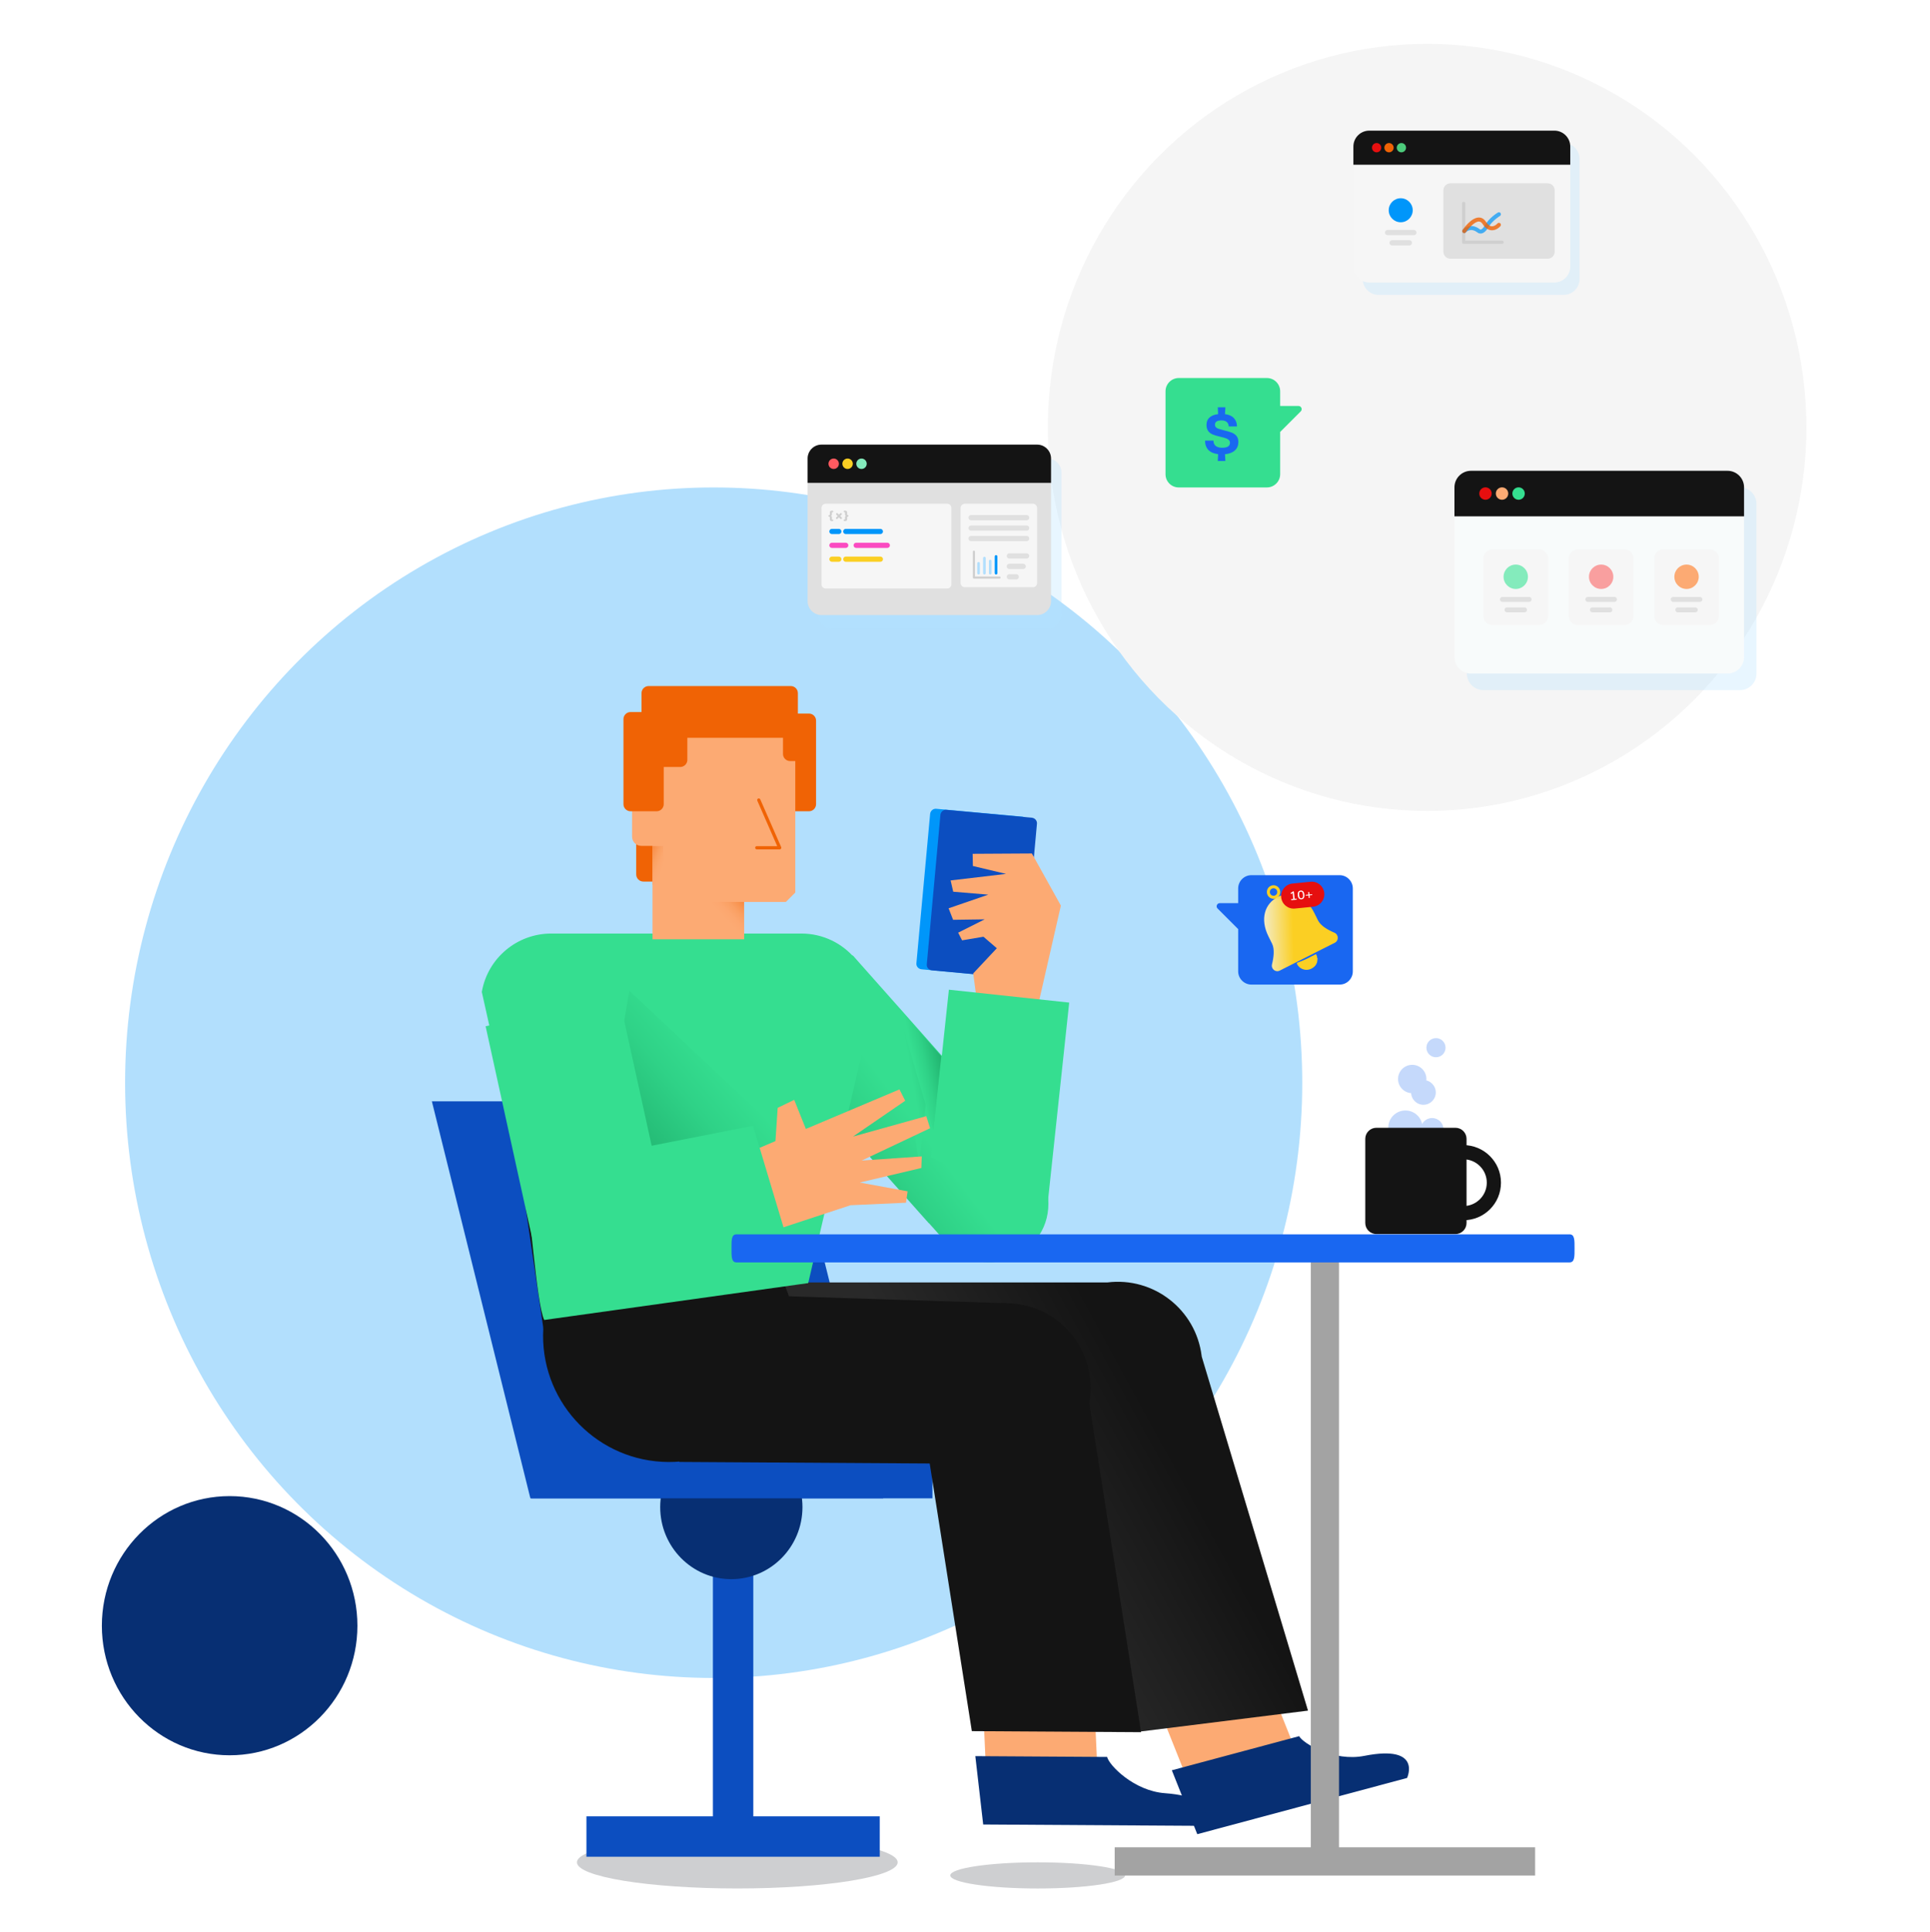 <svg width="1080" height="1081" viewBox="0 0 1080 1081" fill="none" xmlns="http://www.w3.org/2000/svg">
<g opacity="0.2" filter="url(#filter0_f_259_30010)">
<path d="M502.329 1041.88C502.329 1049.96 462.15 1056.51 412.586 1056.51C363.023 1056.51 322.844 1049.96 322.844 1041.88C322.844 1033.79 363.023 1027.24 412.586 1027.24C462.15 1027.24 502.329 1033.79 502.329 1041.88Z" fill="#0A0F1A"/>
</g>
<g opacity="0.2" filter="url(#filter1_f_259_30010)">
<path d="M629.582 1049.2C629.582 1053.24 607.686 1056.52 580.677 1056.52C553.667 1056.52 531.771 1053.24 531.771 1049.2C531.771 1045.16 553.667 1041.88 580.677 1041.88C607.686 1041.88 629.582 1045.16 629.582 1049.2Z" fill="#0A0F1A"/>
</g>
<path d="M786.449 640.426C791.74 640.426 796.03 636.135 796.03 630.843C796.03 625.551 791.74 621.262 786.449 621.262C781.157 621.262 776.867 625.551 776.867 630.843C776.867 636.135 781.157 640.426 786.449 640.426Z" fill="#C5D9FB"/>
<path d="M801.388 638.263C804.916 638.263 807.776 635.403 807.776 631.875C807.776 628.347 804.916 625.488 801.388 625.488C797.86 625.488 795 628.347 795 631.875C795 635.403 797.86 638.263 801.388 638.263Z" fill="#C5D9FB"/>
<path d="M796.545 618.072C800.357 618.072 803.448 614.981 803.448 611.169C803.448 607.356 800.357 604.266 796.545 604.266C792.732 604.266 789.643 607.356 789.643 611.169C789.643 614.981 792.732 618.072 796.545 618.072Z" fill="#C5D9FB"/>
<path d="M790.261 611.582C794.643 611.582 798.195 608.03 798.195 603.648C798.195 599.267 794.643 595.715 790.261 595.715C785.88 595.715 782.328 599.267 782.328 603.648C782.328 608.03 785.88 611.582 790.261 611.582Z" fill="#C5D9FB"/>
<path d="M803.551 591.489C806.51 591.489 808.908 589.09 808.908 586.131C808.908 583.172 806.51 580.773 803.551 580.773C800.592 580.773 798.193 583.172 798.193 586.131C798.193 589.09 800.592 591.489 803.551 591.489Z" fill="#C5D9FB"/>
<path d="M814.472 690.393H770.17C766.77 690.393 763.988 687.611 763.988 684.211V637.127C763.988 633.727 766.77 630.945 770.17 630.945H814.472C817.872 630.945 820.654 633.727 820.654 637.127V684.211C820.654 687.611 817.872 690.393 814.472 690.393Z" fill="#141414"/>
<path d="M818.902 682.669V674.736C826.114 674.736 831.987 668.863 831.987 661.651C831.987 654.439 826.114 648.566 818.902 648.566V640.633C830.442 640.633 839.921 650.009 839.921 661.651C839.921 673.293 830.545 682.669 818.902 682.669Z" fill="#141414"/>
<ellipse cx="399.362" cy="605.724" rx="329.362" ry="333.021" fill="#B2DFFD"/>
<ellipse cx="798.587" cy="239.1" rx="212.255" ry="214.584" fill="#F5F5F5"/>
<ellipse cx="128.5" cy="909.5" rx="71.5" ry="72.5" fill="#072F73"/>
<path d="M439.126 616.133H241.668L296.799 838.253H494.256L439.126 616.133Z" fill="#0C4EC0"/>
<path d="M670.571 1010.96L649.08 957.102L706.936 934.015L728.427 987.873L670.571 1010.96Z" fill="#FCAA73"/>
<path d="M552.171 999.731L549.516 941.805L611.743 938.952L614.398 996.879L552.171 999.731Z" fill="#FCAA73"/>
<path d="M655.746 990.392L726.996 971.301C729.11 975.389 746.426 985.731 763.546 982.308C796.157 975.897 787.374 994.688 787.374 994.688L669.981 1026.14L655.746 990.392Z" fill="#072F73"/>
<path d="M328.16 1016.15H492.293V1038.76H328.16V1016.15Z" fill="#0C4EC0"/>
<path d="M398.928 1026.96L398.928 862.824L421.533 862.824L421.533 1026.96L398.928 1026.96Z" fill="#0C4EC0"/>
<path d="M409.242 883.467C387.259 883.467 369.437 865.426 369.437 843.171C369.437 820.916 387.259 802.875 409.242 802.875C431.226 802.875 449.047 820.916 449.047 843.171C449.047 865.426 431.226 883.467 409.242 883.467Z" fill="#072F73"/>
<path d="M421.447 717.464L619.668 717.464C645.552 714.236 669.188 732.641 672.418 758.541C672.435 758.68 672.453 758.82 672.47 758.959L731.936 957.017L638.141 968.714L590.982 811.546L470.188 826.61C464.429 830.298 390.964 818.361 383.728 819.263C357.843 822.491 400.923 818.561 397.693 792.661C394.619 766.883 395.563 720.692 421.447 717.464Z" fill="url(#paint0_linear_259_30010)"/>
<path d="M297.271 838.258H521.777V815.652H291.794L297.271 838.258Z" fill="#0C4EC0"/>
<path d="M545.779 982.475L619.541 982.93C620.497 987.432 634.456 1001.99 652.012 1003.22C685.156 1005.67 671.711 1021.47 671.711 1021.47L550.179 1020.72L545.779 982.475Z" fill="#072F73"/>
<path d="M638.526 969.075L543.829 968.491L511.649 764.139L606.347 764.723L638.526 969.075Z" fill="#141414"/>
<path d="M562.64 823.795C536.49 823.634 515.422 802.304 515.583 776.154C515.744 750.005 537.074 728.937 563.224 729.099C589.373 729.26 610.442 750.589 610.28 776.739C610.119 802.888 588.789 823.956 562.64 823.795Z" fill="#141414"/>
<path d="M374.028 817.928C335.057 817.687 303.662 785.901 303.902 746.931C304.143 707.96 335.928 676.563 374.898 676.803C413.869 677.043 445.266 708.831 445.026 747.801C444.785 786.772 412.998 818.168 374.028 817.928Z" fill="#141414"/>
<path d="M375.373 723.126L563.222 729.097L562.668 819.016L380.158 817.891L375.373 723.126Z" fill="#141414"/>
<path d="M307.814 768.701L293.233 669.453H393.355L307.814 768.701Z" fill="#141414"/>
<path opacity="0.3" d="M457.768 264.319C457.768 260.02 461.252 256.535 465.551 256.535H586.198C590.497 256.535 593.982 260.02 593.982 264.319V344.101C593.982 348.4 590.497 351.885 586.198 351.885H465.551C461.252 351.885 457.768 348.4 457.768 344.101V264.319Z" fill="#B2DFFD"/>
<path d="M451.928 256.534C451.928 252.235 455.413 248.75 459.711 248.75H580.358C584.657 248.75 588.142 252.235 588.142 256.534V336.316C588.142 340.615 584.657 344.1 580.358 344.1H459.711C455.413 344.1 451.928 340.615 451.928 336.316V256.534Z" fill="#E0E0E0"/>
<path d="M451.928 256.534C451.928 252.235 455.413 248.75 459.711 248.75H580.358C584.657 248.75 588.142 252.235 588.142 256.534V270.155H451.928V256.534Z" fill="#141414"/>
<path d="M469.439 259.454C469.439 261.066 468.132 262.373 466.52 262.373C464.908 262.373 463.602 261.066 463.602 259.454C463.602 257.842 464.908 256.535 466.52 256.535C468.132 256.535 469.439 257.842 469.439 259.454Z" fill="#FF5A60"/>
<path d="M477.224 259.454C477.224 261.066 475.918 262.373 474.306 262.373C472.694 262.373 471.387 261.066 471.387 259.454C471.387 257.842 472.694 256.535 474.306 256.535C475.918 256.535 477.224 257.842 477.224 259.454Z" fill="#FBCF23"/>
<path d="M485.008 259.454C485.008 261.066 483.701 262.373 482.089 262.373C480.477 262.373 479.17 261.066 479.17 259.454C479.17 257.842 480.477 256.535 482.089 256.535C483.701 256.535 485.008 257.842 485.008 259.454Z" fill="#84EBBC"/>
<path d="M578.024 281.828H539.884C538.594 281.828 537.549 282.874 537.549 284.163V326.195C537.549 327.485 538.594 328.53 539.884 328.53H578.024C579.314 328.53 580.359 327.485 580.359 326.195V284.163C580.359 282.874 579.314 281.828 578.024 281.828Z" fill="#F6F6F6"/>
<path fill-rule="evenodd" clip-rule="evenodd" d="M541.93 289.616C541.93 288.81 542.583 288.156 543.389 288.156H574.524C575.33 288.156 575.983 288.81 575.983 289.616C575.983 290.422 575.33 291.075 574.524 291.075H543.389C542.583 291.075 541.93 290.422 541.93 289.616Z" fill="#E0E0E0"/>
<path fill-rule="evenodd" clip-rule="evenodd" d="M541.93 295.452C541.93 294.646 542.583 293.992 543.389 293.992H574.524C575.33 293.992 575.983 294.646 575.983 295.452C575.983 296.258 575.33 296.911 574.524 296.911H543.389C542.583 296.911 541.93 296.258 541.93 295.452Z" fill="#E0E0E0"/>
<path fill-rule="evenodd" clip-rule="evenodd" d="M541.93 301.291C541.93 300.485 542.583 299.832 543.389 299.832H574.524C575.33 299.832 575.983 300.485 575.983 301.291C575.983 302.097 575.33 302.751 574.524 302.751H543.389C542.583 302.751 541.93 302.097 541.93 301.291Z" fill="#E0E0E0"/>
<path fill-rule="evenodd" clip-rule="evenodd" d="M563.334 311.022C563.334 310.216 563.987 309.562 564.793 309.562H574.523C575.329 309.562 575.982 310.216 575.982 311.022C575.982 311.828 575.329 312.481 574.523 312.481H564.793C563.987 312.481 563.334 311.828 563.334 311.022Z" fill="#E0E0E0"/>
<path fill-rule="evenodd" clip-rule="evenodd" d="M563.334 316.862C563.334 316.056 563.987 315.402 564.793 315.402H572.577C573.383 315.402 574.037 316.056 574.037 316.862C574.037 317.668 573.383 318.321 572.577 318.321H564.793C563.987 318.321 563.334 317.668 563.334 316.862Z" fill="#E0E0E0"/>
<path fill-rule="evenodd" clip-rule="evenodd" d="M563.334 322.698C563.334 321.892 563.987 321.238 564.793 321.238H568.685C569.491 321.238 570.145 321.892 570.145 322.698C570.145 323.504 569.491 324.157 568.685 324.157H564.793C563.987 324.157 563.334 323.504 563.334 322.698Z" fill="#E0E0E0"/>
<path d="M559.307 323.728H544.989C544.831 323.728 544.68 323.665 544.569 323.554C544.457 323.442 544.395 323.291 544.395 323.134V308.638C544.395 308.48 544.457 308.329 544.569 308.217C544.68 308.106 544.831 308.043 544.989 308.043C545.147 308.043 545.298 308.106 545.41 308.217C545.521 308.329 545.584 308.48 545.584 308.638V322.539H559.307C559.464 322.539 559.616 322.602 559.727 322.713C559.839 322.825 559.901 322.976 559.901 323.134C559.901 323.291 559.839 323.442 559.727 323.554C559.616 323.665 559.464 323.728 559.307 323.728Z" fill="#CFCFCF"/>
<path d="M547.595 321.433C547.398 321.433 547.209 321.355 547.069 321.216C546.93 321.076 546.852 320.887 546.852 320.69V315.146C546.852 314.948 546.93 314.759 547.069 314.62C547.209 314.481 547.398 314.402 547.595 314.402C547.792 314.402 547.981 314.481 548.12 314.62C548.26 314.759 548.338 314.948 548.338 315.146V320.69C548.338 320.887 548.26 321.076 548.12 321.216C547.981 321.355 547.792 321.433 547.595 321.433V321.433Z" fill="#B2DFFD"/>
<path d="M550.858 321.424C550.661 321.424 550.472 321.345 550.333 321.206C550.194 321.067 550.115 320.878 550.115 320.681V312.232C550.115 312.134 550.134 312.037 550.172 311.947C550.209 311.857 550.264 311.775 550.333 311.706C550.402 311.637 550.484 311.582 550.574 311.545C550.664 311.508 550.761 311.488 550.858 311.488C550.956 311.488 551.053 311.508 551.143 311.545C551.233 311.582 551.315 311.637 551.384 311.706C551.453 311.775 551.508 311.857 551.545 311.947C551.582 312.037 551.602 312.134 551.602 312.232V320.681C551.602 320.878 551.523 321.067 551.384 321.206C551.245 321.345 551.056 321.424 550.858 321.424V321.424Z" fill="#B2DFFD"/>
<path d="M557.378 321.428C557.181 321.428 556.992 321.349 556.852 321.21C556.713 321.071 556.635 320.882 556.635 320.684V311.302C556.635 311.105 556.713 310.916 556.852 310.776C556.992 310.637 557.181 310.559 557.378 310.559C557.575 310.559 557.764 310.637 557.904 310.776C558.043 310.916 558.121 311.105 558.121 311.302V320.684C558.122 320.782 558.103 320.879 558.065 320.969C558.028 321.06 557.974 321.142 557.904 321.211C557.835 321.28 557.753 321.335 557.663 321.372C557.573 321.409 557.476 321.428 557.378 321.428V321.428Z" fill="#0096FA"/>
<path d="M554.116 321.433C553.919 321.433 553.73 321.355 553.591 321.216C553.451 321.076 553.373 320.887 553.373 320.69V313.876C553.373 313.679 553.451 313.49 553.591 313.351C553.73 313.211 553.919 313.133 554.116 313.133C554.313 313.133 554.502 313.211 554.642 313.351C554.781 313.49 554.86 313.679 554.86 313.876V320.69C554.86 320.788 554.841 320.885 554.804 320.975C554.767 321.065 554.712 321.147 554.643 321.216C554.574 321.286 554.492 321.34 554.401 321.377C554.311 321.415 554.214 321.434 554.116 321.433Z" fill="#B2DFFD"/>
<path d="M530.051 281.832H462.036C460.752 281.832 459.711 282.873 459.711 284.157V326.914C459.711 328.198 460.752 329.239 462.036 329.239H530.051C531.335 329.239 532.376 328.198 532.376 326.914V284.157C532.376 282.873 531.335 281.832 530.051 281.832Z" fill="#F6F6F6"/>
<path fill-rule="evenodd" clip-rule="evenodd" d="M464.07 297.332C464.07 296.53 464.721 295.879 465.524 295.879H469.399C470.202 295.879 470.852 296.53 470.852 297.332C470.852 298.135 470.202 298.786 469.399 298.786H465.524C464.721 298.786 464.07 298.135 464.07 297.332Z" fill="#0096FA"/>
<path fill-rule="evenodd" clip-rule="evenodd" d="M471.822 297.332C471.822 296.53 472.473 295.879 473.276 295.879H492.653C493.456 295.879 494.106 296.53 494.106 297.332C494.106 298.135 493.456 298.786 492.653 298.786H473.276C472.473 298.786 471.822 298.135 471.822 297.332Z" fill="#0096FA"/>
<path fill-rule="evenodd" clip-rule="evenodd" d="M464.07 312.836C464.07 312.033 464.721 311.383 465.524 311.383H469.399C470.202 311.383 470.852 312.033 470.852 312.836C470.852 313.639 470.202 314.289 469.399 314.289H465.524C464.721 314.289 464.07 313.639 464.07 312.836Z" fill="#FBCF23"/>
<path fill-rule="evenodd" clip-rule="evenodd" d="M471.822 312.836C471.822 312.033 472.473 311.383 473.276 311.383H492.653C493.456 311.383 494.106 312.033 494.106 312.836C494.106 313.639 493.456 314.289 492.653 314.289H473.276C472.473 314.289 471.822 313.639 471.822 312.836Z" fill="#FBCF23"/>
<path fill-rule="evenodd" clip-rule="evenodd" d="M464.07 320.586C464.07 319.783 464.721 319.133 465.524 319.133H469.399C470.202 319.133 470.852 319.783 470.852 320.586C470.852 321.389 470.202 322.039 469.399 322.039H465.524C464.721 322.039 464.07 321.389 464.07 320.586Z" fill="#F6F6F6"/>
<path fill-rule="evenodd" clip-rule="evenodd" d="M471.822 320.586C471.822 319.783 472.473 319.133 473.276 319.133H510.093C510.895 319.133 511.546 319.783 511.546 320.586C511.546 321.389 510.895 322.039 510.093 322.039H473.276C472.473 322.039 471.822 321.389 471.822 320.586Z" fill="#F6F6F6"/>
<path fill-rule="evenodd" clip-rule="evenodd" d="M464.07 305.086C464.07 304.283 464.721 303.633 465.524 303.633H473.275C474.077 303.633 474.728 304.283 474.728 305.086C474.728 305.889 474.077 306.539 473.275 306.539H465.524C464.721 306.539 464.07 305.889 464.07 305.086Z" fill="#FB4BC1"/>
<path fill-rule="evenodd" clip-rule="evenodd" d="M477.637 305.086C477.637 304.283 478.287 303.633 479.09 303.633H496.53C497.332 303.633 497.983 304.283 497.983 305.086C497.983 305.889 497.332 306.539 496.53 306.539H479.09C478.287 306.539 477.637 305.889 477.637 305.086Z" fill="#FB4BC1"/>
<path d="M466.177 290.763C466.224 290.801 466.26 290.85 466.282 290.906C466.305 290.961 466.314 291.022 466.307 291.081C466.313 291.142 466.303 291.203 466.281 291.259C466.258 291.316 466.223 291.366 466.177 291.407C466.096 291.478 465.992 291.517 465.885 291.517H465.338C465.21 291.528 465.08 291.511 464.959 291.467C464.838 291.422 464.728 291.352 464.636 291.261C464.544 291.171 464.474 291.061 464.429 290.94C464.384 290.819 464.366 290.69 464.375 290.561V289.579C464.385 289.45 464.358 289.322 464.297 289.208C464.261 289.168 464.217 289.136 464.168 289.113C464.118 289.091 464.065 289.079 464.011 289.078C463.952 289.079 463.893 289.068 463.838 289.046C463.784 289.023 463.734 288.99 463.692 288.948C463.622 288.857 463.585 288.744 463.588 288.629C463.583 288.518 463.62 288.409 463.692 288.323C463.777 288.239 463.891 288.19 464.011 288.187C464.065 288.186 464.118 288.174 464.168 288.151C464.217 288.129 464.261 288.097 464.297 288.057C464.36 287.944 464.387 287.815 464.375 287.686V286.678C464.369 286.549 464.389 286.42 464.433 286.3C464.478 286.179 464.547 286.068 464.636 285.975C464.828 285.803 465.081 285.714 465.338 285.728H465.885C465.992 285.726 466.096 285.763 466.177 285.832C466.26 285.92 466.306 286.036 466.306 286.157C466.306 286.278 466.26 286.394 466.177 286.483C466.094 286.549 465.991 286.586 465.885 286.587H465.78C465.711 286.582 465.641 286.603 465.585 286.645C465.56 286.676 465.542 286.711 465.531 286.749C465.52 286.787 465.516 286.827 465.52 286.866V287.829C465.524 288.02 465.462 288.206 465.345 288.356C465.248 288.491 465.108 288.59 464.948 288.636C465.109 288.676 465.25 288.773 465.345 288.909C465.462 289.059 465.524 289.245 465.52 289.436V290.392C465.516 290.431 465.52 290.471 465.531 290.509C465.542 290.547 465.56 290.582 465.585 290.613C465.641 290.655 465.711 290.676 465.78 290.672H465.885C465.99 290.666 466.094 290.698 466.177 290.763Z" fill="#CFCFCF"/>
<path d="M471.142 289.86C471.142 289.928 471.128 289.995 471.101 290.058C471.074 290.12 471.035 290.177 470.986 290.224C470.937 290.276 470.879 290.317 470.814 290.346C470.749 290.374 470.679 290.389 470.608 290.389C470.537 290.389 470.467 290.374 470.402 290.346C470.337 290.317 470.279 290.276 470.231 290.224L469.457 289.424L468.696 290.23C468.648 290.282 468.589 290.324 468.524 290.352C468.46 290.381 468.389 290.395 468.319 290.395C468.248 290.395 468.178 290.381 468.113 290.352C468.048 290.324 467.989 290.282 467.941 290.23C467.892 290.183 467.852 290.127 467.826 290.064C467.799 290.002 467.785 289.934 467.785 289.866C467.789 289.726 467.847 289.593 467.948 289.495L468.767 288.682L468.013 287.947C467.911 287.848 467.853 287.712 467.85 287.57C467.85 287.502 467.864 287.434 467.891 287.372C467.918 287.309 467.957 287.253 468.006 287.206C468.052 287.154 468.108 287.112 468.171 287.084C468.233 287.056 468.302 287.042 468.371 287.043C468.445 287.043 468.518 287.06 468.584 287.093C468.651 287.126 468.709 287.173 468.754 287.232L469.457 287.947L470.166 287.232C470.215 287.176 470.275 287.132 470.342 287.101C470.409 287.069 470.482 287.052 470.556 287.05C470.692 287.053 470.822 287.108 470.918 287.203C471.015 287.299 471.072 287.428 471.077 287.563C471.075 287.635 471.059 287.706 471.03 287.772C471.001 287.838 470.96 287.898 470.907 287.947L470.159 288.682L470.979 289.495C471.078 289.591 471.137 289.722 471.142 289.86Z" fill="#CFCFCF"/>
<path d="M474.698 288.278C474.736 288.319 474.765 288.367 474.784 288.419C474.803 288.472 474.812 288.528 474.809 288.584C474.812 288.7 474.773 288.813 474.698 288.902C474.657 288.944 474.609 288.977 474.555 288.999C474.501 289.021 474.444 289.033 474.386 289.032C474.331 289.033 474.276 289.045 474.226 289.068C474.176 289.09 474.131 289.122 474.093 289.162C474.033 289.276 474.005 289.405 474.015 289.533V290.535C474.027 290.664 474.011 290.793 473.967 290.915C473.923 291.036 473.853 291.147 473.762 291.238C473.67 291.329 473.56 291.399 473.438 291.443C473.317 291.487 473.187 291.503 473.059 291.491H472.519C472.407 291.493 472.298 291.453 472.213 291.381C472.17 291.339 472.136 291.288 472.114 291.232C472.093 291.176 472.085 291.115 472.09 291.055C472.084 290.996 472.092 290.937 472.114 290.882C472.135 290.826 472.169 290.777 472.213 290.737C472.298 290.664 472.407 290.625 472.519 290.626H472.616C472.686 290.631 472.756 290.61 472.812 290.568C472.836 290.537 472.855 290.501 472.866 290.463C472.877 290.426 472.881 290.386 472.877 290.346V289.39C472.874 289.201 472.933 289.016 473.046 288.863C473.141 288.727 473.282 288.63 473.443 288.59C473.282 288.544 473.142 288.446 473.046 288.31C472.933 288.158 472.874 287.973 472.877 287.783V286.847C472.881 286.807 472.877 286.768 472.866 286.73C472.855 286.692 472.836 286.656 472.812 286.626C472.756 286.583 472.686 286.563 472.616 286.567H472.519C472.408 286.568 472.3 286.531 472.213 286.463C472.133 286.374 472.089 286.258 472.089 286.138C472.089 286.018 472.133 285.902 472.213 285.812C472.299 285.742 472.408 285.705 472.519 285.708H473.059C473.316 285.695 473.569 285.784 473.761 285.956C473.849 286.049 473.916 286.16 473.96 286.281C474.004 286.402 474.022 286.53 474.015 286.658V287.666C474.004 287.795 474.031 287.924 474.093 288.037C474.131 288.077 474.176 288.11 474.226 288.132C474.276 288.154 474.331 288.166 474.386 288.167C474.5 288.165 474.611 288.204 474.698 288.278Z" fill="#CFCFCF"/>
<path opacity="0.3" d="M820.836 281.909C820.836 276.795 824.982 272.648 830.097 272.648H973.635C978.75 272.648 982.896 276.795 982.896 281.909V376.83C982.896 381.944 978.75 386.09 973.635 386.09H830.097C824.982 386.09 820.836 381.944 820.836 376.83V281.909Z" fill="#B2DFFD"/>
<path d="M813.891 272.647C813.891 267.533 818.037 263.387 823.151 263.387H966.69C971.804 263.387 975.951 267.533 975.951 272.647V367.568C975.951 372.683 971.804 376.829 966.69 376.829H823.151C818.037 376.829 813.891 372.683 813.891 367.568V272.647Z" fill="#F8FBFB"/>
<path d="M813.891 272.647C813.891 267.533 818.037 263.387 823.151 263.387H966.69C971.804 263.387 975.951 267.533 975.951 272.647V288.853H813.891V272.647Z" fill="#141414"/>
<path d="M925.674 312.423L925.674 344.626C925.674 347.415 927.935 349.676 930.724 349.676L956.836 349.676C959.625 349.676 961.886 347.415 961.886 344.626L961.886 312.423C961.886 309.634 959.625 307.373 956.836 307.373L930.724 307.373C927.935 307.373 925.674 309.634 925.674 312.423Z" fill="#F6F6F6"/>
<path d="M943.769 329.495C947.535 329.495 950.589 326.442 950.589 322.675C950.589 318.909 947.535 315.855 943.769 315.855C940.002 315.855 936.949 318.909 936.949 322.675C936.949 326.442 940.002 329.495 943.769 329.495Z" fill="#FCAA73"/>
<path fill-rule="evenodd" clip-rule="evenodd" d="M934.92 335.339C934.92 334.574 935.54 333.953 936.306 333.953H951.247C952.012 333.953 952.633 334.574 952.633 335.339C952.633 336.104 952.012 336.725 951.247 336.725H936.306C935.54 336.725 934.92 336.104 934.92 335.339Z" fill="#E0E0E0"/>
<path fill-rule="evenodd" clip-rule="evenodd" d="M937.49 341.187C937.49 340.421 938.111 339.801 938.876 339.801H948.663C949.429 339.801 950.049 340.421 950.049 341.187C950.049 341.952 949.429 342.573 948.663 342.573H938.876C938.111 342.573 937.49 341.952 937.49 341.187Z" fill="#E0E0E0"/>
<path d="M877.887 312.423L877.887 344.626C877.887 347.415 880.148 349.676 882.936 349.676L909.049 349.676C911.838 349.676 914.099 347.415 914.099 344.626L914.099 312.423C914.099 309.634 911.838 307.373 909.049 307.373L882.936 307.373C880.148 307.373 877.887 309.634 877.887 312.423Z" fill="#F6F6F6"/>
<path d="M895.982 329.495C899.748 329.495 902.801 326.442 902.801 322.675C902.801 318.909 899.748 315.855 895.982 315.855C892.215 315.855 889.162 318.909 889.162 322.675C889.162 326.442 892.215 329.495 895.982 329.495Z" fill="#F99F9F"/>
<path fill-rule="evenodd" clip-rule="evenodd" d="M887.133 335.335C887.133 334.57 887.753 333.949 888.519 333.949H903.46C904.225 333.949 904.845 334.57 904.845 335.335C904.845 336.1 904.225 336.721 903.46 336.721H888.519C887.753 336.721 887.133 336.1 887.133 335.335Z" fill="#E0E0E0"/>
<path fill-rule="evenodd" clip-rule="evenodd" d="M889.703 341.187C889.703 340.421 890.324 339.801 891.089 339.801H900.876C901.641 339.801 902.262 340.421 902.262 341.187C902.262 341.952 901.641 342.573 900.876 342.573H891.089C890.324 342.573 889.703 341.952 889.703 341.187Z" fill="#E0E0E0"/>
<path d="M830.1 312.423L830.1 344.626C830.1 347.415 832.36 349.676 835.149 349.676L861.262 349.676C864.051 349.676 866.312 347.415 866.312 344.626L866.312 312.423C866.312 309.634 864.051 307.373 861.262 307.373L835.149 307.373C832.36 307.373 830.1 309.634 830.1 312.423Z" fill="#F6F6F6"/>
<path d="M848.195 329.495C851.961 329.495 855.014 326.442 855.014 322.675C855.014 318.909 851.961 315.855 848.195 315.855C844.428 315.855 841.375 318.909 841.375 322.675C841.375 326.442 844.428 329.495 848.195 329.495Z" fill="#84EBBC"/>
<path fill-rule="evenodd" clip-rule="evenodd" d="M839.346 335.339C839.346 334.574 839.966 333.953 840.732 333.953H855.672C856.438 333.953 857.058 334.574 857.058 335.339C857.058 336.104 856.438 336.725 855.672 336.725H840.732C839.966 336.725 839.346 336.104 839.346 335.339Z" fill="#E0E0E0"/>
<path fill-rule="evenodd" clip-rule="evenodd" d="M841.916 341.187C841.916 340.421 842.536 339.801 843.302 339.801H853.089C853.854 339.801 854.475 340.421 854.475 341.187C854.475 341.952 853.854 342.573 853.089 342.573H843.302C842.536 342.573 841.916 341.952 841.916 341.187Z" fill="#E0E0E0"/>
<path d="M834.727 276.121C834.727 278.039 833.172 279.594 831.254 279.594C829.336 279.594 827.781 278.039 827.781 276.121C827.781 274.203 829.336 272.648 831.254 272.648C833.172 272.648 834.727 274.203 834.727 276.121Z" fill="#E60F0F"/>
<path d="M843.988 276.121C843.988 278.039 842.434 279.594 840.516 279.594C838.598 279.594 837.043 278.039 837.043 276.121C837.043 274.203 838.598 272.648 840.516 272.648C842.434 272.648 843.988 274.203 843.988 276.121Z" fill="#FCAA73"/>
<path d="M853.248 276.121C853.248 278.039 851.693 279.594 849.775 279.594C847.858 279.594 846.303 278.039 846.303 276.121C846.303 274.203 847.858 272.648 849.775 272.648C851.693 272.648 853.248 274.203 853.248 276.121Z" fill="#35DE90"/>
<path opacity="0.3" d="M762.537 88.923C762.537 84.008 766.522 80.023 771.437 80.023H875.001C879.916 80.023 883.901 84.008 883.901 88.923V156.078C883.901 160.993 879.916 164.978 875.001 164.978H771.437C766.522 164.978 762.537 160.993 762.537 156.078V88.923Z" fill="#B2DFFD"/>
<path d="M757.336 81.986C757.336 77.071 761.321 73.086 766.236 73.086H869.8C874.715 73.086 878.7 77.071 878.7 81.986V149.141C878.7 154.056 874.715 158.041 869.8 158.041H766.236C761.321 158.041 757.336 154.056 757.336 149.141V81.986Z" fill="#F6F6F6"/>
<path d="M757.336 81.986C757.336 77.071 761.321 73.086 766.236 73.086H869.8C874.715 73.086 878.7 77.071 878.7 81.986V92.157H757.336V81.986Z" fill="#141414"/>
<path d="M772.94 82.624C772.94 84.06 771.775 85.225 770.339 85.225C768.903 85.225 767.738 84.06 767.738 82.624C767.738 81.188 768.903 80.023 770.339 80.023C771.775 80.023 772.94 81.188 772.94 82.624Z" fill="#E60F0F"/>
<path d="M779.873 82.624C779.873 84.06 778.709 85.225 777.273 85.225C775.836 85.225 774.672 84.06 774.672 82.624C774.672 81.188 775.836 80.023 777.273 80.023C778.709 80.023 779.873 81.188 779.873 82.624Z" fill="#F06305"/>
<path d="M786.811 82.624C786.811 84.06 785.646 85.225 784.21 85.225C782.774 85.225 781.609 84.06 781.609 82.624C781.609 81.188 782.774 80.023 784.21 80.023C785.646 80.023 786.811 81.188 786.811 82.624Z" fill="#4DCB7B"/>
<path d="M807.701 106.481C807.701 104.315 809.458 102.559 811.624 102.559H866.06C868.227 102.559 869.983 104.315 869.983 106.481V140.827C869.983 142.993 868.227 144.75 866.06 144.75H811.624C809.458 144.75 807.701 142.993 807.701 140.827V106.481Z" fill="#E0E0E0"/>
<path d="M864.634 113.198H851.585C851.388 113.255 851.179 113.265 850.977 113.227C850.775 113.189 850.585 113.105 850.421 112.982C850.257 112.858 850.124 112.698 850.032 112.514C849.94 112.33 849.893 112.127 849.893 111.922C849.893 111.716 849.94 111.513 850.032 111.329C850.124 111.145 850.257 110.985 850.421 110.862C850.585 110.738 850.775 110.654 850.977 110.616C851.179 110.579 851.388 110.588 851.585 110.645H864.634C864.911 110.724 865.155 110.892 865.329 111.122C865.503 111.352 865.597 111.633 865.597 111.922C865.597 112.21 865.503 112.491 865.329 112.721C865.155 112.952 864.911 113.119 864.634 113.198Z" fill="#E0E0E0"/>
<path d="M864.634 117.218H851.585C851.388 117.274 851.179 117.284 850.977 117.247C850.775 117.209 850.585 117.125 850.421 117.001C850.257 116.877 850.124 116.717 850.032 116.533C849.94 116.349 849.893 116.147 849.893 115.941C849.893 115.736 849.94 115.533 850.032 115.349C850.124 115.165 850.257 115.005 850.421 114.881C850.585 114.757 850.775 114.673 850.977 114.636C851.179 114.598 851.388 114.608 851.585 114.664H864.634C864.911 114.744 865.155 114.911 865.329 115.141C865.503 115.372 865.597 115.653 865.597 115.941C865.597 116.23 865.503 116.51 865.329 116.741C865.155 116.971 864.911 117.139 864.634 117.218Z" fill="#E0E0E0"/>
<rect width="32.145" height="32.145" transform="translate(813.727 108.586)" fill="#E0E0E0"/>
<path d="M840.551 136.438H819.049C818.812 136.438 818.585 136.344 818.418 136.177C818.25 136.009 818.156 135.782 818.156 135.545V113.776C818.156 113.539 818.25 113.312 818.418 113.144C818.585 112.977 818.812 112.883 819.049 112.883C819.286 112.883 819.513 112.977 819.681 113.144C819.848 113.312 819.942 113.539 819.942 113.776V134.652H840.551C840.788 134.652 841.015 134.747 841.182 134.914C841.35 135.081 841.444 135.309 841.444 135.545C841.444 135.782 841.35 136.009 841.182 136.177C841.015 136.344 840.788 136.438 840.551 136.438Z" fill="#CFCFCF"/>
<path opacity="0.7" d="M828.461 130.648C827.922 130.662 827.392 130.506 826.947 130.201C822.822 126.96 820.344 129.893 820.25 130.023C820.058 130.236 819.791 130.367 819.505 130.389C819.218 130.411 818.934 130.321 818.712 130.139C818.49 129.956 818.347 129.695 818.313 129.41C818.278 129.125 818.355 128.837 818.527 128.607C818.567 128.558 822.492 123.897 828.278 128.398C828.572 128.536 829.564 128.398 830.899 126.076C833.381 121.772 838.015 119.013 838.212 118.897C838.467 118.746 838.771 118.704 839.058 118.778C839.345 118.852 839.59 119.037 839.741 119.292C839.891 119.547 839.934 119.852 839.86 120.138C839.786 120.425 839.601 120.671 839.346 120.821V120.821C839.301 120.843 835.015 123.411 832.832 127.192C831.68 129.188 830.416 130.317 829.073 130.608C828.87 130.64 828.666 130.654 828.461 130.648V130.648ZM828.273 128.389L828.309 128.415L828.273 128.389Z" fill="#0096FA"/>
<path opacity="0.8" d="M819.355 130.408C819.153 130.407 818.955 130.352 818.782 130.247C818.609 130.143 818.468 129.994 818.373 129.816C818.278 129.637 818.233 129.437 818.244 129.235C818.254 129.034 818.318 128.839 818.431 128.671C818.917 127.948 823.293 121.684 827.57 121.684H827.619C828.695 121.684 830.24 122.13 831.503 124.077C832.534 125.675 833.633 126.528 834.767 126.599C836.459 126.702 837.892 125.099 837.892 125.086C837.984 124.966 838.1 124.867 838.231 124.793C838.363 124.72 838.508 124.674 838.658 124.658C838.808 124.642 838.96 124.657 839.104 124.702C839.248 124.746 839.382 124.819 839.497 124.917C839.612 125.014 839.706 125.134 839.774 125.269C839.841 125.404 839.88 125.551 839.889 125.702C839.898 125.852 839.877 126.003 839.826 126.145C839.775 126.287 839.696 126.417 839.593 126.528C839.508 126.63 837.455 129.01 834.624 128.827C832.749 128.702 831.052 127.514 829.632 125.287C829.043 124.394 828.378 123.947 827.601 123.916H827.57C825.23 123.916 821.855 127.59 820.275 129.921C820.173 130.071 820.035 130.194 819.875 130.278C819.715 130.363 819.536 130.408 819.355 130.408V130.408Z" fill="#F06305"/>
<path d="M766.006 107.532L766.006 139.242C766.006 141.989 768.232 144.215 770.978 144.215L796.691 144.215C799.437 144.215 801.663 141.989 801.663 139.242L801.663 107.532C801.663 104.786 799.437 102.56 796.691 102.56L770.978 102.56C768.232 102.56 766.006 104.786 766.006 107.532Z" fill="#F6F6F6"/>
<path d="M783.823 124.341C787.531 124.341 790.538 121.334 790.538 117.625C790.538 113.917 787.531 110.91 783.823 110.91C780.114 110.91 777.107 113.917 777.107 117.625C777.107 121.334 780.114 124.341 783.823 124.341Z" fill="#0096FA"/>
<path fill-rule="evenodd" clip-rule="evenodd" d="M775.002 130.096C775.002 129.284 775.661 128.625 776.473 128.625H791.185C791.998 128.625 792.656 129.284 792.656 130.096C792.656 130.909 791.998 131.567 791.185 131.567H776.473C775.661 131.567 775.002 130.909 775.002 130.096Z" fill="#E0E0E0"/>
<path fill-rule="evenodd" clip-rule="evenodd" d="M777.535 135.858C777.535 135.045 778.194 134.387 779.006 134.387H788.643C789.456 134.387 790.114 135.045 790.114 135.858C790.114 136.67 789.456 137.329 788.643 137.329H779.006C778.194 137.329 777.535 136.67 777.535 135.858Z" fill="#E0E0E0"/>
<path d="M652.207 265.327V218.906C652.207 214.821 655.544 211.484 659.628 211.484H708.938C713.023 211.484 716.36 214.821 716.36 218.906V227.124H726.62C728.214 227.124 729.011 229.067 727.866 230.162L716.36 241.668V265.277C716.36 269.361 713.023 272.699 708.938 272.699H659.628C655.544 272.748 652.207 269.411 652.207 265.327Z" fill="#35DE90"/>
<path d="M681.631 254.09C679.22 253.786 677.394 252.99 676.154 251.702C674.937 250.392 674.328 248.66 674.328 246.506H679.033C679.033 247.864 679.466 248.87 680.332 249.526C681.221 250.181 682.403 250.509 683.878 250.509C686.804 250.509 688.266 249.584 688.266 247.735C688.266 247.103 688.079 246.6 687.705 246.225C687.33 245.828 686.792 245.5 686.09 245.242C685.388 244.985 684.358 244.692 683 244.365C681.104 243.943 679.606 243.499 678.506 243.03C677.429 242.539 676.599 241.872 676.013 241.029C675.428 240.163 675.136 239.028 675.136 237.624C675.136 235.915 675.709 234.557 676.856 233.551C678.026 232.545 679.618 231.924 681.631 231.69L681.455 227.863H685.704L685.493 231.69C687.716 231.971 689.378 232.72 690.478 233.937C691.602 235.131 692.175 236.676 692.199 238.572H687.564C687.541 237.495 687.178 236.664 686.476 236.079C685.797 235.494 684.802 235.201 683.492 235.201C682.392 235.201 681.514 235.388 680.858 235.763C680.203 236.137 679.875 236.734 679.875 237.553C679.875 238.139 680.028 238.607 680.332 238.958C680.636 239.309 681.093 239.601 681.701 239.836C682.333 240.046 683.269 240.315 684.51 240.643C686.499 241.111 688.068 241.568 689.214 242.012C690.361 242.457 691.274 243.101 691.953 243.943C692.632 244.763 692.971 245.874 692.971 247.279C692.971 249.221 692.327 250.79 691.04 251.983C689.753 253.177 687.904 253.891 685.493 254.125L685.704 257.917H681.455L681.631 254.09Z" fill="#1968F0"/>
<path d="M757.016 543.46V497.039C757.016 492.954 753.679 489.617 749.594 489.617H700.284C696.2 489.617 692.863 492.954 692.863 497.039V505.257H682.602C681.008 505.257 680.212 507.199 681.357 508.295L692.863 519.801V543.41C692.863 547.494 696.2 550.831 700.284 550.831H749.594C753.679 550.881 757.016 547.544 757.016 543.46Z" fill="#1967F1"/>
<path d="M712.807 502.84C713.33 502.823 713.855 502.695 714.352 502.443C715.245 501.991 715.91 501.212 716.223 500.251C716.537 499.289 716.461 498.26 716.011 497.353C715.561 496.445 714.79 495.768 713.839 495.447C712.889 495.125 711.874 495.197 710.98 495.65C709.136 496.584 708.391 498.867 709.321 500.741C710 502.11 711.389 502.886 712.807 502.84ZM712.59 496.944C712.833 496.936 713.078 496.972 713.316 497.053C713.842 497.231 714.269 497.606 714.519 498.108C714.768 498.611 714.81 499.181 714.636 499.713C714.463 500.246 714.095 500.677 713.6 500.928C712.578 501.445 711.328 501.022 710.813 499.985C710.299 498.947 710.711 497.682 711.732 497.165C712.004 497.028 712.295 496.954 712.59 496.944ZM710.067 500.363L710.066 500.363L710.067 500.363Z" fill="#FBCF23"/>
<path d="M725.709 539.222C726.059 539.928 726.527 540.536 727.075 541.033C728.862 542.652 731.507 543.099 733.773 541.952C736.039 540.804 737.268 538.395 737.053 535.981C736.986 535.24 736.784 534.497 736.433 533.791L725.709 539.222Z" fill="#FBCF23"/>
<path d="M725.612 538.689C725.986 539.336 726.478 539.905 727.05 540.38L737.187 536.58C737.104 535.921 736.882 535.251 736.508 534.605L725.612 538.689Z" fill="#FBCF23"/>
<path d="M733.356 535.379L736.449 534.186C738.101 537.151 736.927 540.524 733.828 541.72C733.292 541.927 732.732 542.054 732.166 542.109C734.155 540.561 734.722 537.831 733.356 535.379Z" fill="#FBCF23"/>
<path d="M714.97 501.88C722.061 498.289 730.581 500.962 735.481 510.836L737.518 514.941C739.028 517.984 743.057 520.28 746.69 521.81C749.105 522.828 749.242 526.238 746.91 527.419L731.512 535.217L716.114 543.014C713.782 544.195 711.159 542.043 711.797 539.48C712.757 535.623 713.347 530.988 711.837 527.945L709.8 523.841C704.901 513.967 707.878 505.471 714.97 501.88Z" fill="url(#paint1_linear_259_30010)"/>
<path opacity="0.3" d="M741.766 524.304C738.133 522.773 734.103 520.477 732.594 517.435L730.557 513.33C726.239 504.629 719.11 501.52 712.624 503.362C713.344 502.803 714.128 502.307 714.97 501.88C722.061 498.289 730.582 500.962 735.481 510.836L737.518 514.941C739.028 517.984 743.057 520.28 746.69 521.81C749.105 522.828 749.242 526.238 746.91 527.419C746.91 527.419 744.717 528.53 741.986 529.913C744.318 528.732 744.181 525.321 741.766 524.304Z" fill="#FBCF23"/>
<path d="M716.929 502C716.544 498.14 719.361 494.7 723.22 494.315L733.353 493.304C737.212 492.919 740.653 495.735 741.038 499.595C741.423 503.454 738.606 506.895 734.747 507.28L724.614 508.29C720.755 508.675 717.314 505.859 716.929 502Z" fill="#E60F0F"/>
<path d="M722.579 503.624L722.521 503.038L723.689 502.922L723.355 499.571L722.494 500.187L722.136 499.699L723.493 498.741L724.027 498.688L724.441 502.847L725.537 502.737L725.595 503.323L722.579 503.624Z" fill="white"/>
<path d="M728.3 503.114C727.702 503.174 727.223 503.011 726.865 502.625C726.511 502.235 726.295 501.647 726.217 500.862C726.137 500.063 726.233 499.444 726.504 499.005C726.779 498.561 727.216 498.309 727.815 498.249C728.419 498.189 728.897 498.35 729.25 498.731C729.602 499.108 729.818 499.694 729.897 500.488C729.976 501.277 729.878 501.899 729.603 502.352C729.334 502.8 728.899 503.054 728.3 503.114ZM728.243 502.535C728.613 502.498 728.873 502.321 729.023 502.002C729.173 501.684 729.216 501.204 729.152 500.562C729.088 499.921 728.951 499.463 728.742 499.19C728.537 498.911 728.248 498.79 727.873 498.828C727.503 498.865 727.242 499.04 727.092 499.354C726.941 499.668 726.898 500.144 726.961 500.781C727.025 501.422 727.162 501.884 727.372 502.167C727.583 502.449 727.873 502.572 728.243 502.535Z" fill="white"/>
<path d="M732.369 502.375L732.228 500.962L730.723 501.112L730.674 500.614L732.178 500.464L732.041 499.092L732.596 499.036L732.733 500.409L734.237 500.259L734.287 500.757L732.783 500.907L732.924 502.32L732.369 502.375Z" fill="white"/>
<path d="M336.688 603.141L319.643 696.805H401.09L336.688 603.141Z" fill="url(#paint2_linear_259_30010)"/>
<path d="M586.543 670.364L583.829 638.498L563.057 645.769L570.255 639.32L477.195 534.492L426.688 579.509L503.837 666.444L519.747 684.337L519.81 684.273L529.407 695.022C550.367 718.605 589.195 701.85 586.543 670.364Z" fill="url(#paint3_linear_259_30010)"/>
<path d="M448.407 522.277H308.44C289.311 522.277 272.896 536.049 269.613 554.938L293.912 663.943C296.248 670.513 300.126 729.808 304.546 738.463L452.259 717.836L487.172 568.457C491.401 544.325 472.84 522.277 448.407 522.277Z" fill="#35DE90"/>
<path d="M520.935 591.409L514.327 650.845L501.736 569.398L520.935 591.409Z" fill="url(#paint4_linear_259_30010)"/>
<path d="M337.098 642.12L352.181 554.273L445.887 642.12H337.098Z" fill="url(#paint5_linear_259_30010)"/>
<path d="M507.888 666.478L481.108 661.571L515.583 653.432L515.809 646.952L482.221 649.271L520.463 631.188L518.346 624.432L477.352 635.847L506.547 615.816L503.321 609.472L450.945 631.588L444.436 615.321L435.179 619.778L433.933 638.383L416.842 645.66L421.874 692.061L475.956 674.27L506.977 672.872L507.888 666.478Z" fill="#FCAA73"/>
<path d="M299.07 698.657L271.742 574.148L346.394 557.763L373.722 682.272L299.07 698.657Z" fill="#35DE90"/>
<path d="M327.941 648.19L421.393 629.826L442.495 700.135L341.975 719.856L327.941 648.19Z" fill="#35DE90"/>
<path d="M563.91 546.702L515.665 542.284C513.887 542.095 512.618 540.58 512.808 538.877L520.489 455.323C520.68 453.619 522.203 452.294 523.917 452.483L572.162 456.9C573.94 457.09 575.209 458.604 575.019 460.308L567.338 543.862C567.211 545.566 565.624 546.828 563.91 546.702Z" fill="#0096FA"/>
<path d="M569.25 547.284L521.456 542.866C519.695 542.677 518.437 541.163 518.626 539.459L526.236 455.905C526.424 454.138 527.933 452.876 529.631 453.066L577.426 457.483C579.187 457.672 580.444 459.187 580.256 460.891L572.646 544.444C572.521 546.148 570.948 547.41 569.25 547.284Z" fill="#0C4EC0"/>
<path d="M580.762 563L593.655 506.639L577.428 477.48L544.283 477.67L544.409 484.486L562.963 488.904L531.956 492.565L533.403 498.876L553.026 500.517L530.824 508.154L533.34 514.591L551.013 514.339L536.17 521.786L538.371 526.078L550.321 524.058L557.806 530.496L544.598 544.57L546.736 560.664" fill="#FCAA73"/>
<path d="M452.697 453.866H438.092C435.911 453.866 434.127 452.082 434.127 449.901V403.18C434.127 400.999 435.911 399.215 438.092 399.215H452.697C454.877 399.215 456.662 400.999 456.662 403.18V449.901C456.662 452.082 454.877 453.866 452.697 453.866Z" fill="#F06305"/>
<path d="M374.585 493.188H359.981C357.8 493.188 356.016 491.403 356.016 489.223V451.555C356.016 449.374 357.8 447.59 359.981 447.59H374.585C376.766 447.59 378.55 449.374 378.55 451.555V489.157C378.55 491.403 376.766 493.188 374.585 493.188Z" fill="#F06305"/>
<path d="M439.745 389.828H370.423L365.137 395.115V525.498H416.352V504.616H439.745C441.794 502.567 442.983 501.378 445.032 499.329V395.115L439.745 389.828Z" fill="#FCAA73"/>
<path d="M371.084 473.23H365.137V495.038H371.084V473.23Z" fill="url(#paint6_linear_259_30010)"/>
<path d="M398.244 511.886L416.351 525.5V504.617H398.244V511.886Z" fill="url(#paint7_linear_259_30010)"/>
<path fill-rule="evenodd" clip-rule="evenodd" d="M424.246 446.752C424.706 446.551 425.243 446.76 425.445 447.221L437.141 473.919C437.265 474.2 437.238 474.524 437.07 474.781C436.902 475.039 436.615 475.194 436.308 475.194H423.488C422.985 475.194 422.578 474.786 422.578 474.284C422.578 473.781 422.985 473.374 423.488 473.374H434.916L423.778 447.951C423.576 447.491 423.786 446.954 424.246 446.752Z" fill="#F06305"/>
<path d="M358.858 473.229H373.396V450.496H353.703V468.074C353.703 470.916 356.016 473.229 358.858 473.229Z" fill="#FCAA73"/>
<path d="M362.953 383.816H442.518C444.699 383.816 446.483 385.601 446.483 387.781V408.796C446.483 410.977 444.699 412.761 442.518 412.761H362.953C360.773 412.761 358.988 410.977 358.988 408.796V387.781C358.988 385.601 360.773 383.816 362.953 383.816Z" fill="#F06305"/>
<path d="M367.449 453.866H352.844C350.663 453.866 348.879 452.082 348.879 449.901V402.32C348.879 400.14 350.663 398.355 352.844 398.355H367.449C369.629 398.355 371.414 400.14 371.414 402.32V449.901C371.414 452.082 369.629 453.866 367.449 453.866Z" fill="#F06305"/>
<path d="M380.665 429.085H366.061C363.88 429.085 362.096 427.301 362.096 425.12V410.516C362.096 408.335 363.88 406.551 366.061 406.551H380.665C382.846 406.551 384.63 408.335 384.63 410.516V425.12C384.63 427.301 382.846 429.085 380.665 429.085Z" fill="#F06305"/>
<path d="M450.978 425.781H442.123C439.942 425.781 438.158 423.997 438.158 421.816V412.961C438.158 410.78 439.942 408.996 442.123 408.996H450.978C453.159 408.996 454.943 410.78 454.943 412.961V421.816C454.943 423.997 453.159 425.781 450.978 425.781Z" fill="#F06305"/>
<path d="M526.752 590.915L522.345 632.811L501.736 562.418L526.752 590.915Z" fill="url(#paint8_linear_259_30010)"/>
<path d="M585.981 675.862L520.934 647.518L530.985 553.691L598.308 560.904L585.981 675.862Z" fill="#35DE90"/>
<circle cx="40.142" cy="40.142" r="40.142" transform="matrix(-1 0 0 1 378.402 639.211)" fill="#35DE90"/>
<path fill-rule="evenodd" clip-rule="evenodd" d="M749.297 1034.11V698.129H733.498V1034.11H749.297Z" fill="#A3A3A3"/>
<path fill-rule="evenodd" clip-rule="evenodd" d="M623.766 1049.27H859.029V1033.47H623.766V1049.27Z" fill="#A3A3A3"/>
<path d="M412.086 690.559H878.349C881.239 690.559 881.093 694.071 881.093 698.405C881.093 702.738 881.239 706.251 878.349 706.251H412.086C409.197 706.251 409.343 702.738 409.343 698.405C409.343 694.071 409.197 690.559 412.086 690.559Z" fill="#1967F1"/>
<defs>
<filter id="filter0_f_259_30010" x="308.844" y="1013.24" width="207.486" height="57.277" filterUnits="userSpaceOnUse" color-interpolation-filters="sRGB">
<feFlood flood-opacity="0" result="BackgroundImageFix"/>
<feBlend mode="normal" in="SourceGraphic" in2="BackgroundImageFix" result="shape"/>
<feGaussianBlur stdDeviation="7" result="effect1_foregroundBlur_259_30010"/>
</filter>
<filter id="filter1_f_259_30010" x="517.771" y="1027.88" width="125.811" height="42.637" filterUnits="userSpaceOnUse" color-interpolation-filters="sRGB">
<feFlood flood-opacity="0" result="BackgroundImageFix"/>
<feBlend mode="normal" in="SourceGraphic" in2="BackgroundImageFix" result="shape"/>
<feGaussianBlur stdDeviation="7" result="effect1_foregroundBlur_259_30010"/>
</filter>
<linearGradient id="paint0_linear_259_30010" x1="693.277" y1="744.436" x2="491.243" y2="854.813" gradientUnits="userSpaceOnUse">
<stop offset="0.286" stop-color="#141414"/>
<stop offset="0.747" stop-color="#292929"/>
</linearGradient>
<linearGradient id="paint1_linear_259_30010" x1="742.033" y1="510.244" x2="691.46" y2="511.743" gradientUnits="userSpaceOnUse">
<stop offset="0.37" stop-color="#FBCF23"/>
<stop offset="0.67" stop-color="#F4E9BB"/>
</linearGradient>
<linearGradient id="paint2_linear_259_30010" x1="382.425" y1="637.975" x2="307.729" y2="702.306" gradientUnits="userSpaceOnUse">
<stop offset="0.145" stop-color="#F06305"/>
<stop offset="0.311" stop-color="#E15D05"/>
<stop offset="0.631" stop-color="#B94C04"/>
<stop offset="0.942" stop-color="#8C3A03"/>
</linearGradient>
<linearGradient id="paint3_linear_259_30010" x1="535.461" y1="609.369" x2="439.407" y2="682.012" gradientUnits="userSpaceOnUse">
<stop offset="0.247" stop-color="#35DE90"/>
<stop offset="0.443" stop-color="#2FD287"/>
<stop offset="0.802" stop-color="#20B16E"/>
<stop offset="0.897" stop-color="#1BA766"/>
</linearGradient>
<linearGradient id="paint4_linear_259_30010" x1="502.764" y1="611.121" x2="537.711" y2="604.771" gradientUnits="userSpaceOnUse">
<stop offset="0.247" stop-color="#35DE90"/>
<stop offset="0.443" stop-color="#2FD287"/>
<stop offset="0.802" stop-color="#20B16E"/>
<stop offset="0.897" stop-color="#1BA766"/>
</linearGradient>
<linearGradient id="paint5_linear_259_30010" x1="406.874" y1="591.289" x2="328.952" y2="658.541" gradientUnits="userSpaceOnUse">
<stop offset="0.053" stop-color="#35DE90"/>
<stop offset="0.308" stop-color="#2FD287"/>
<stop offset="0.773" stop-color="#20B16E"/>
<stop offset="0.897" stop-color="#1BA766"/>
</linearGradient>
<linearGradient id="paint6_linear_259_30010" x1="376.934" y1="487.779" x2="356.883" y2="479.488" gradientUnits="userSpaceOnUse">
<stop offset="0.297" stop-color="#FCAA73"/>
<stop offset="0.43" stop-color="#FCA76F"/>
<stop offset="0.564" stop-color="#FAA063"/>
<stop offset="0.7" stop-color="#F8924E"/>
<stop offset="0.836" stop-color="#F58032"/>
<stop offset="0.971" stop-color="#F1690E"/>
<stop offset="1" stop-color="#F06305"/>
</linearGradient>
<linearGradient id="paint7_linear_259_30010" x1="400.786" y1="521.308" x2="422.027" y2="500.924" gradientUnits="userSpaceOnUse">
<stop offset="0.297" stop-color="#FCAA73"/>
<stop offset="0.43" stop-color="#FCA76F"/>
<stop offset="0.564" stop-color="#FAA063"/>
<stop offset="0.7" stop-color="#F8924E"/>
<stop offset="0.836" stop-color="#F58032"/>
<stop offset="0.971" stop-color="#F1690E"/>
<stop offset="1" stop-color="#F06305"/>
</linearGradient>
<linearGradient id="paint8_linear_259_30010" x1="504.869" y1="599.28" x2="533.123" y2="592.809" gradientUnits="userSpaceOnUse">
<stop offset="0.269" stop-color="#35DE90"/>
<stop offset="0.467" stop-color="#2FD287"/>
<stop offset="0.828" stop-color="#20B16E"/>
<stop offset="0.923" stop-color="#1BA766"/>
</linearGradient>
</defs>
</svg>
